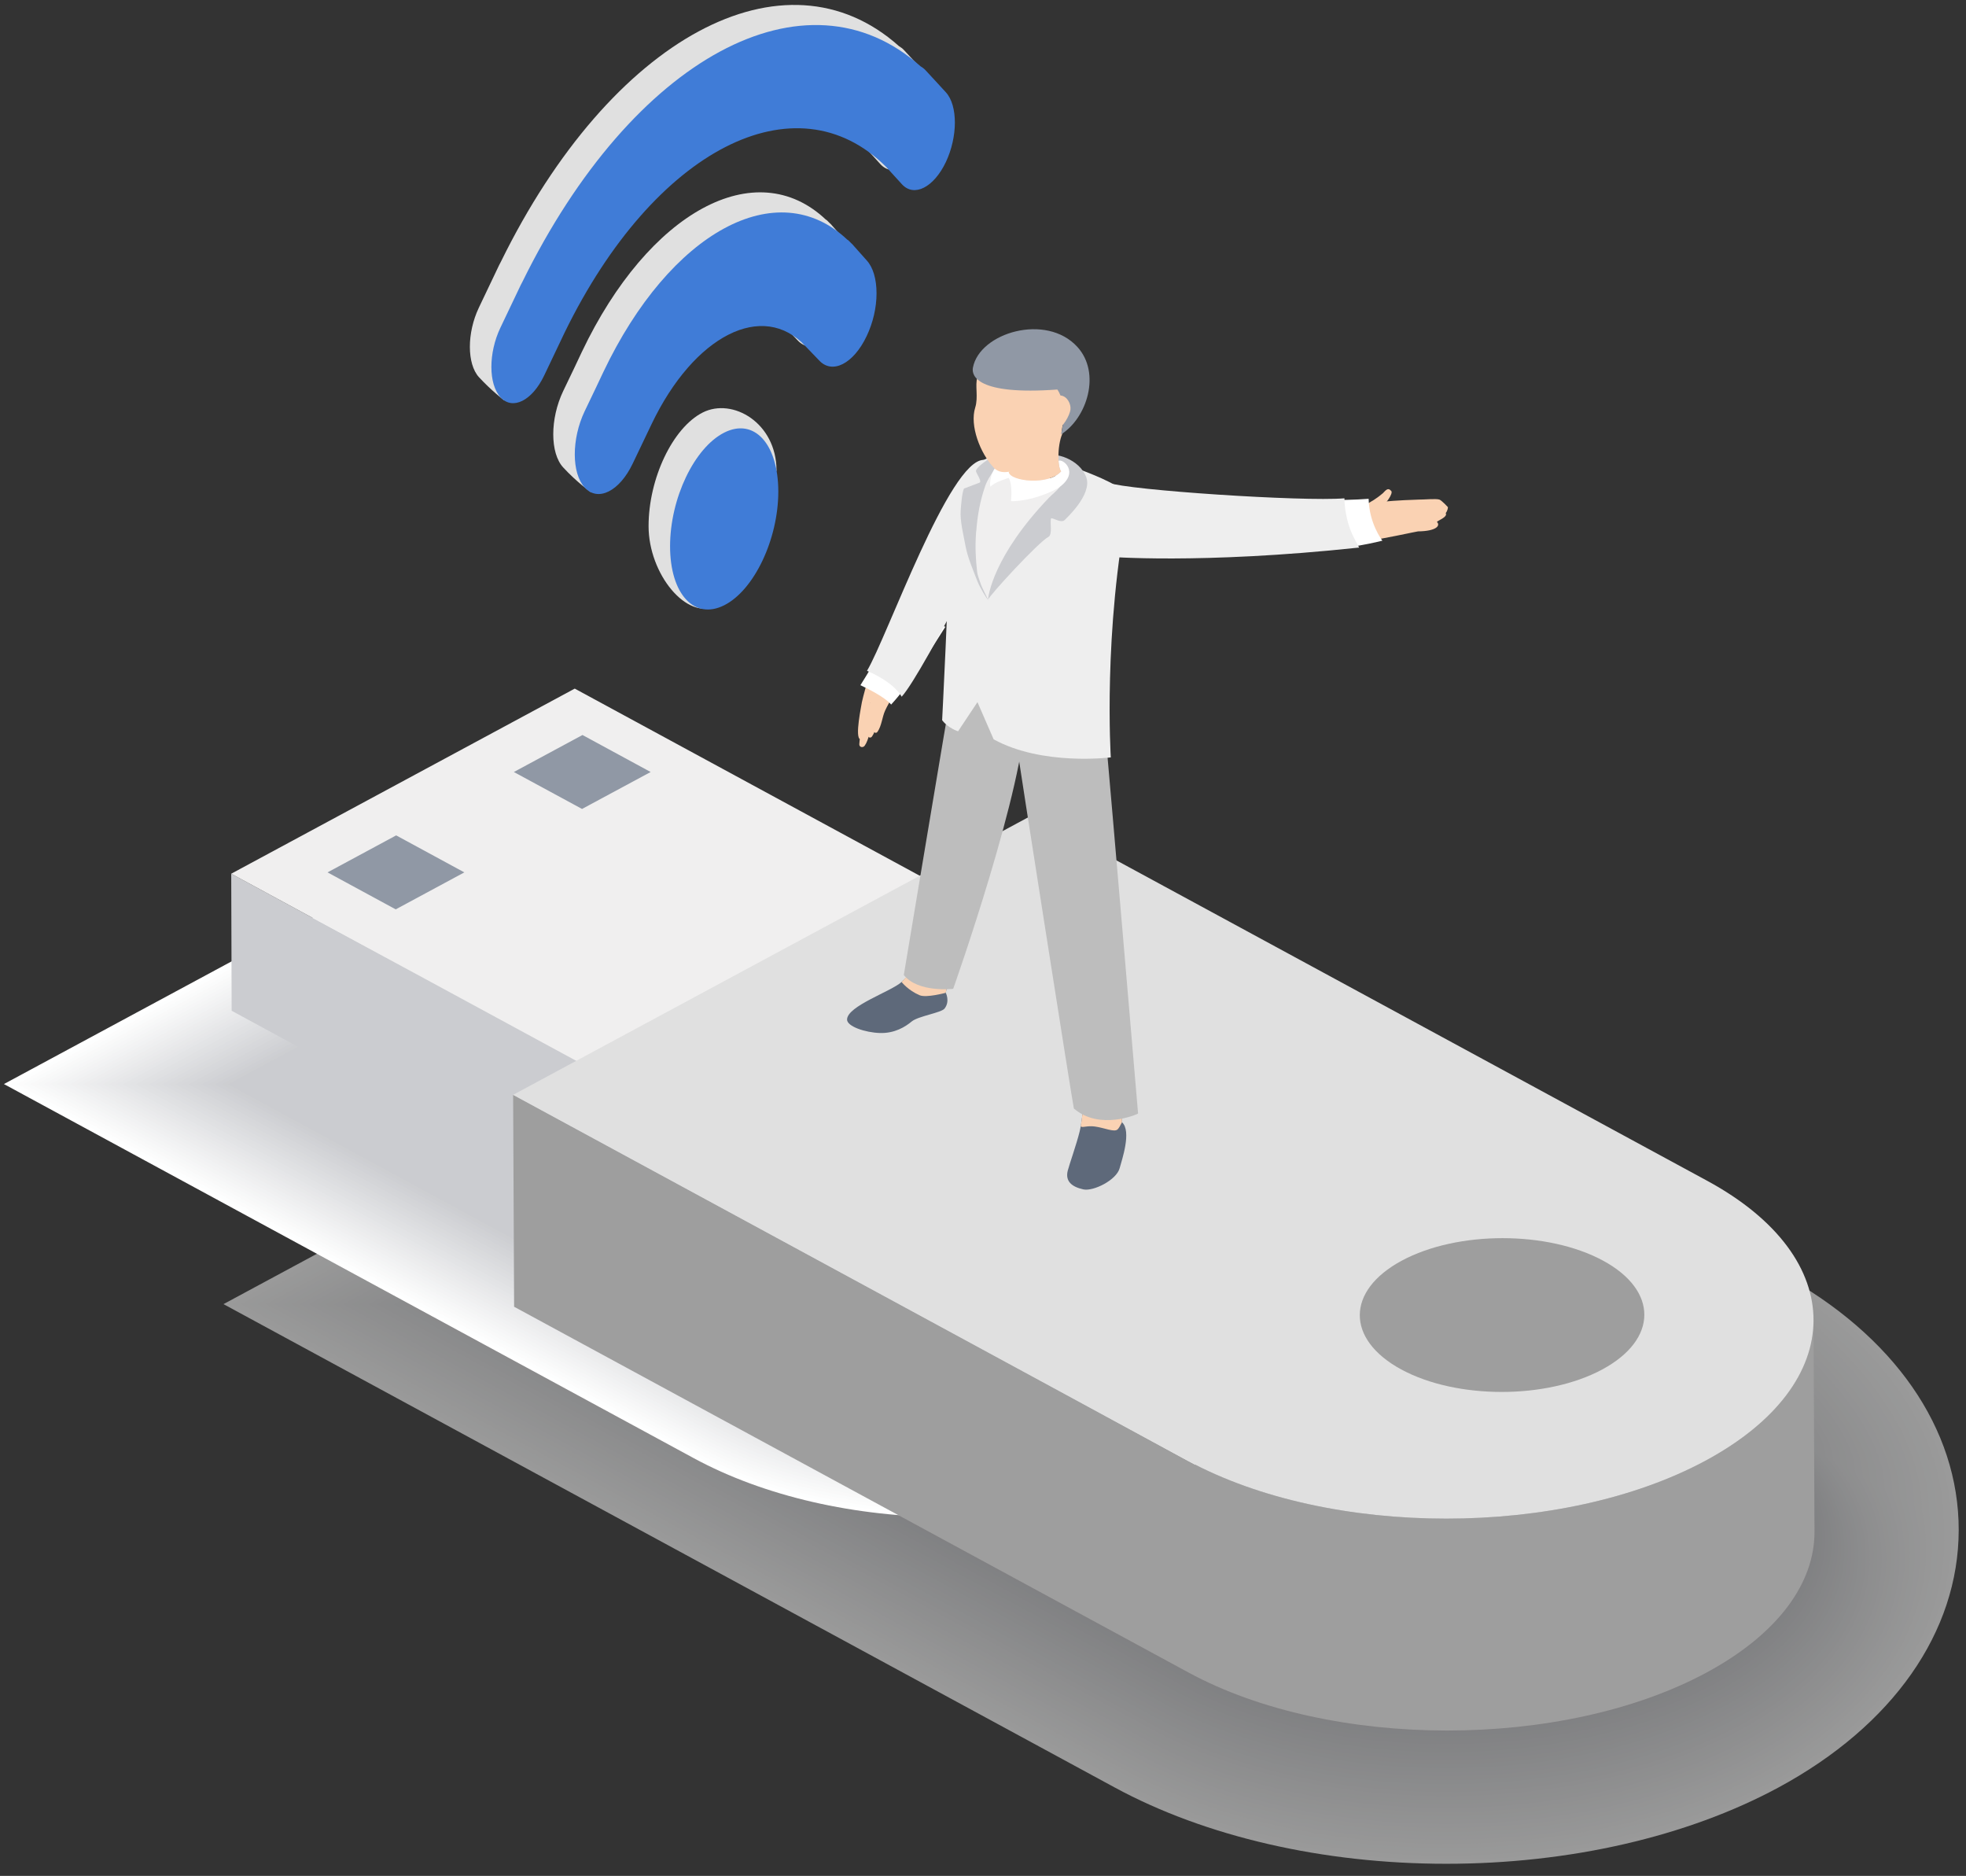 <?xml version="1.0" encoding="UTF-8"?>
<svg width="152px" height="145px" viewBox="0 0 152 145" version="1.1" xmlns="http://www.w3.org/2000/svg" xmlns:xlink="http://www.w3.org/1999/xlink">
    <rect x="0" y="0" width="152" height="145" fill="#333333" stroke="none"/>
    <!-- Generator: Sketch 57.1 (83088) - https://sketch.com -->
    <title>USB GROUP</title>
    <desc>Created with Sketch.</desc>
    <g id="WHOLE-thing" stroke="none" stroke-width="1" fill="none" fill-rule="evenodd">
        <g id="2" transform="translate(-823, -1075)" fill-rule="nonzero">
            <g id="USB-GROUP" transform="translate(823, 1075)">
                <g id="USB-stick" transform="translate(0, 53)">
                    <g id="Group" opacity="0.504" transform="translate(17.006, 14.077)">
                        <path d="M94.811,76.987 C104.314,76.987 113.426,74.898 120.466,71.105 C129.329,66.33 134.419,59.073 134.43,51.194 C134.442,43.343 129.41,36.108 120.623,31.345 L62.848,0.017 L0.274,33.727 L69.18,71.09 C76.194,74.893 85.296,76.987 94.811,76.987 Z" id="Shape" fill="#FFFFFF"></path>
                        <path d="M62.848,0.373 L0.933,33.727 L69.347,70.824 C76.315,74.601 85.362,76.679 94.81,76.679 C104.247,76.679 113.303,74.607 120.301,70.837 C129.229,66.027 134.171,58.7 133.859,50.877 C133.871,43.256 128.549,35.997 120.021,31.374 L62.848,0.373 Z" id="Shape" fill="#FDFEFE"></path>
                        <path d="M62.848,0.729 L1.592,33.727 L69.514,70.557 C76.437,74.312 85.43,76.371 94.811,76.371 C104.181,76.371 113.183,74.316 120.137,70.571 C129.13,65.726 133.925,58.327 133.287,50.56 C133.299,43.17 127.688,35.887 119.419,31.403 L62.848,0.729 Z" id="Shape" fill="#FCFCFC"></path>
                        <path d="M62.848,1.085 L2.251,33.729 L69.68,70.29 C76.559,74.021 85.496,76.062 94.81,76.063 C104.114,76.063 113.062,74.026 119.971,70.305 C129.03,65.424 133.676,57.952 132.715,50.242 C132.726,43.083 126.827,35.775 118.816,31.433 L62.848,1.085 Z" id="Shape" fill="#FAFBFB"></path>
                        <path d="M62.847,1.441 L2.91,33.73 L69.845,70.024 C76.68,73.73 85.563,75.754 94.81,75.755 C104.048,75.755 112.941,73.736 119.806,70.037 C128.93,65.122 133.429,57.578 132.143,49.924 C132.154,42.996 125.966,35.665 118.213,31.461 L62.847,1.441 Z" id="Shape" fill="#F9F9F9"></path>
                        <path d="M62.847,1.798 L3.568,33.731 L70.011,69.759 C76.802,73.44 85.629,75.447 94.81,75.447 C103.982,75.448 112.82,73.446 119.641,69.77 C128.83,64.821 133.18,57.205 131.571,49.607 C131.581,42.909 125.104,35.555 117.61,31.491 L62.847,1.798 Z" id="Shape" fill="#F7F8F8"></path>
                        <path d="M62.847,2.153 L4.226,33.731 L70.177,69.491 C76.923,73.15 85.696,75.139 94.809,75.139 C103.914,75.139 112.699,73.155 119.476,69.505 C128.731,64.518 132.934,56.832 130.998,49.29 C131.009,42.823 124.243,35.444 117.007,31.521 L62.847,2.153 Z" id="Shape" fill="#F6F6F7"></path>
                        <path d="M62.846,2.509 L4.885,33.733 L70.342,69.225 C77.044,72.859 85.762,74.83 94.809,74.83 C103.848,74.83 112.578,72.864 119.311,69.238 C128.632,64.217 132.685,56.458 130.427,48.972 C130.436,42.738 123.381,35.333 116.404,31.55 L62.846,2.509 Z" id="Shape" fill="#F4F5F5"></path>
                        <path d="M62.846,2.864 L5.544,33.734 L70.508,68.959 C77.166,72.57 85.829,74.523 94.809,74.523 C103.782,74.523 112.456,72.574 119.146,68.969 C128.532,63.915 132.438,56.084 129.855,48.654 C129.865,42.649 122.521,35.223 115.801,31.58 L62.846,2.864 Z" id="Shape" fill="#F3F3F4"></path>
                        <path d="M62.845,3.221 L6.203,33.735 L70.675,68.693 C77.288,72.28 85.896,74.214 94.81,74.215 C103.715,74.215 112.336,72.284 118.982,68.703 C128.434,63.612 132.191,55.711 129.284,48.337 C129.293,42.563 121.66,35.111 115.2,31.607 L62.845,3.221 Z" id="Shape" fill="#F1F2F3"></path>
                        <path d="M62.844,3.576 L6.861,33.735 L70.84,68.426 C77.409,71.989 85.962,73.907 94.808,73.908 C103.647,73.908 112.214,71.994 118.815,68.438 C128.332,63.311 131.942,55.337 128.711,48.02 C128.72,42.477 120.798,35.002 114.596,31.639 L62.844,3.576 Z" id="Shape" fill="#F0F0F1"></path>
                        <path d="M62.844,3.933 L7.52,33.736 L71.007,68.16 C77.531,71.699 86.029,73.599 94.809,73.6 C103.582,73.6 112.094,71.703 118.651,68.17 C128.233,63.009 131.695,54.964 128.14,47.703 C128.148,42.391 119.937,34.89 113.994,31.668 L62.844,3.933 Z" id="Shape" fill="#EEEFF0"></path>
                        <path d="M62.843,4.289 L8.177,33.737 L71.171,67.894 C77.651,71.408 86.095,73.29 94.807,73.29 C103.514,73.29 111.972,71.413 118.484,67.904 C128.132,62.706 131.446,54.589 127.566,47.385 C127.574,42.303 119.074,34.779 113.389,31.698 L62.843,4.289 Z" id="Shape" fill="#EDEDEE"></path>
                        <path d="M62.843,4.645 L8.837,33.737 L71.337,67.626 C77.773,71.116 86.161,72.981 94.807,72.981 C103.448,72.982 111.851,71.121 118.32,67.635 C128.032,62.403 131.199,54.214 126.995,47.065 C127.003,42.216 118.215,34.667 112.787,31.724 L62.843,4.645 Z" id="Shape" fill="#EBECED"></path>
                        <path d="M62.842,5.001 L9.496,33.739 L71.504,67.361 C77.895,70.827 86.228,72.675 94.808,72.675 C103.382,72.675 111.731,70.832 118.156,67.369 C127.934,62.103 130.952,53.843 126.424,46.75 C126.431,42.131 117.353,34.558 112.185,31.756 L62.842,5.001 Z" id="Shape" fill="#EAEAEC"></path>
                        <path d="M62.841,5.356 L10.153,33.739 L71.669,67.094 C78.016,70.536 86.293,72.365 94.806,72.366 C103.315,72.367 111.609,70.541 117.989,67.102 C127.832,61.8 130.703,53.468 125.85,46.431 C125.857,42.043 116.491,34.446 111.58,31.785 L62.841,5.356 Z" id="Shape" fill="#E8E9EA"></path>
                        <path d="M62.841,5.713 L10.813,33.741 L71.835,66.829 C78.139,70.246 86.362,72.058 94.807,72.059 C103.249,72.059 111.489,70.251 117.825,66.837 C127.733,61.499 130.456,53.096 125.279,46.115 C125.286,41.958 115.63,34.338 110.978,31.815 L62.841,5.713 Z" id="Shape" fill="#E7E7E9"></path>
                        <path d="M62.841,6.068 L11.471,33.741 L72,66.562 C78.259,69.956 86.427,71.749 94.806,71.75 C103.183,71.751 111.366,69.959 117.66,66.568 C127.634,61.196 130.208,52.721 124.707,45.795 C124.713,41.869 114.769,34.225 110.375,31.841 L62.841,6.068 Z" id="Shape" fill="#E5E6E8"></path>
                        <path d="M62.84,6.423 L12.129,33.743 L72.166,66.296 C78.381,69.666 86.494,71.443 94.805,71.443 C103.115,71.443 111.246,69.67 117.494,66.303 C127.534,60.895 129.96,52.349 124.135,45.479 C124.14,41.784 113.908,34.116 109.772,31.874 L62.84,6.423 Z" id="Shape" fill="#E3E4E6"></path>
                        <path d="M62.839,6.779 L12.788,33.743 L72.332,66.028 C78.502,69.375 86.561,71.134 94.806,71.134 C103.05,71.134 111.126,69.379 117.33,66.036 C127.435,60.592 129.713,51.975 123.564,45.162 C123.569,41.698 113.046,34.004 109.171,31.902 L62.839,6.779 Z" id="Shape" fill="#E2E3E5"></path>
                        <path d="M62.839,7.136 L13.447,33.745 L72.498,65.764 C78.624,69.087 86.627,70.826 94.805,70.828 C102.983,70.828 111.003,69.088 117.165,65.77 C127.335,60.291 129.465,51.603 122.991,44.845 C122.996,41.612 112.186,33.893 108.568,31.933 L62.839,7.136 Z" id="Shape" fill="#E0E1E3"></path>
                        <path d="M62.838,7.492 L14.105,33.746 L72.664,65.497 C78.745,68.795 86.694,70.518 94.805,70.52 C102.915,70.52 110.882,68.798 117,65.503 C127.236,59.989 129.217,51.229 122.419,44.528 C122.424,41.525 111.324,33.782 107.964,31.961 L62.838,7.492 Z" id="Shape" fill="#DFE0E2"></path>
                        <path d="M62.838,7.848 L14.765,33.746 L72.831,65.231 C78.868,68.504 86.762,70.211 94.806,70.212 C102.851,70.212 110.763,68.508 116.836,65.236 C127.137,59.688 128.971,50.856 121.849,44.21 C121.853,41.438 110.465,33.674 107.363,31.991 L62.838,7.848 Z" id="Shape" fill="#DDDEE1"></path>
                        <path d="M62.837,8.204 L15.423,33.747 L72.996,64.965 C78.988,68.215 86.827,69.903 94.805,69.904 C102.783,69.904 110.64,68.218 116.669,64.97 C127.036,59.385 128.722,50.482 121.275,43.892 C121.279,41.352 109.6,33.562 106.759,32.021 L62.837,8.204 Z" id="Shape" fill="#DCDDDF"></path>
                        <path d="M62.836,8.56 L16.081,33.748 L73.161,64.698 C79.109,67.923 86.893,69.594 94.804,69.595 C102.715,69.596 110.519,67.927 116.503,64.702 C126.935,59.083 128.473,50.108 120.702,43.575 C120.706,41.264 108.74,33.451 106.155,32.05 L62.836,8.56 Z" id="Shape" fill="#DADBDE"></path>
                        <path d="M62.836,8.915 L16.74,33.748 L73.328,64.432 C79.231,67.633 86.961,69.286 94.805,69.286 C102.65,69.287 110.399,67.636 116.339,64.436 C126.836,58.781 128.227,49.734 120.132,43.256 C120.134,41.178 107.88,33.34 105.553,32.079 L62.836,8.915 Z" id="Shape" fill="#D9DADC"></path>
                        <path d="M62.835,9.271 L17.398,33.748 L73.493,64.164 C79.353,67.343 87.027,68.977 94.805,68.977 C102.583,68.978 110.278,67.344 116.175,64.168 C126.738,58.478 127.979,49.359 119.56,42.938 C119.563,41.091 107.018,33.228 104.951,32.106 L62.835,9.271 Z" id="Shape" fill="#D7D8DB"></path>
                        <path d="M62.834,9.627 L18.057,33.75 L73.658,63.899 C79.474,67.053 87.093,68.669 94.804,68.671 C102.516,68.672 110.156,67.057 116.01,63.903 C126.637,58.178 127.732,48.987 118.988,42.622 C118.991,41.005 106.158,33.118 104.348,32.137 L62.834,9.627 Z" id="Shape" fill="#D6D7DA"></path>
                        <path d="M62.834,9.983 L18.716,33.751 L73.825,63.633 C79.597,66.762 87.16,68.361 94.805,68.362 C102.451,68.363 110.036,66.765 115.845,63.634 C126.538,57.875 127.484,48.612 118.416,42.304 C118.419,40.918 105.296,33.008 103.746,32.166 L62.834,9.983 Z" id="Shape" fill="#D4D5D8"></path>
                        <path d="M62.834,10.339 L19.373,33.752 L73.99,63.366 C79.718,66.473 87.226,68.053 94.804,68.055 C102.384,68.055 109.914,66.475 115.679,63.369 C126.438,57.574 127.236,48.239 117.843,41.987 C117.845,40.832 104.434,32.897 103.142,32.196 L62.834,10.339 Z" id="Shape" fill="#D3D4D7"></path>
                        <path d="M62.834,10.695 L20.033,33.752 L74.156,63.099 C79.839,66.181 87.293,67.745 94.803,67.746 C102.317,67.746 109.792,66.183 115.514,63.102 C126.338,57.271 126.987,47.865 117.272,41.669 C117.273,40.744 103.573,32.786 102.539,32.226 L62.834,10.695 Z" id="Shape" fill="#D1D2D6"></path>
                        <path d="M62.833,11.052 L20.691,33.754 L74.322,62.834 C79.961,65.891 87.359,67.438 94.804,67.439 C102.251,67.44 109.673,65.895 115.349,62.835 C126.239,56.97 126.741,47.492 116.7,41.353 C116.701,40.66 102.712,32.675 101.936,32.255 L62.833,11.052 Z" id="Shape" fill="#D0D1D4"></path>
                        <path d="M62.833,11.407 L21.35,33.754 L74.489,62.567 C80.082,65.6 87.426,67.13 94.804,67.13 C102.185,67.131 109.552,65.603 115.184,62.568 C126.141,56.667 126.494,47.119 116.129,41.034 C116.129,40.572 101.851,32.565 101.334,32.285 L62.833,11.407 Z" id="Shape" fill="#CECFD3"></path>
                        <path d="M62.832,11.763 L22.009,33.756 L74.655,62.302 C80.204,65.311 87.493,66.822 94.804,66.823 C102.119,66.824 109.431,65.313 115.019,62.303 C126.04,56.366 126.246,46.745 115.557,40.718 C115.557,40.486 100.99,32.454 100.732,32.314 L62.832,11.763 Z" id="Shape" fill="#CDCED1"></path>
                        <path d="M22.667,33.756 L74.82,62.034 C85.834,68.006 103.768,68.006 114.854,62.034 C125.94,56.063 125.998,46.371 114.984,40.399 L62.831,12.119 L22.667,33.756 Z" id="Shape" fill="#CBCCD0"></path>
                    </g>
                    <g id="Group" transform="translate(0, 4.352)">
                        <path d="M73.467,59.923 C80.822,59.923 87.873,58.306 93.324,55.37 C100.182,51.674 104.122,46.059 104.13,39.96 C104.14,33.885 100.245,28.285 93.444,24.597 L48.732,0.353 L0.303,26.441 L53.633,55.357 C59.06,58.301 66.104,59.923 73.467,59.923 Z" id="Shape" fill="#FFFFFF"></path>
                        <path d="M48.731,0.628 L0.813,26.442 L53.761,55.152 C59.153,58.076 66.155,59.684 73.467,59.684 C80.771,59.684 87.78,58.081 93.195,55.165 C100.105,51.441 103.929,45.771 103.687,39.715 C103.697,33.819 99.58,28.2 92.979,24.622 L48.731,0.628 Z" id="Shape" fill="#FDFEFE"></path>
                        <path d="M48.731,0.904 L1.322,26.443 L53.888,54.946 C59.247,57.852 66.206,59.446 73.466,59.446 C80.719,59.446 87.686,57.857 93.067,54.957 C100.027,51.207 103.737,45.482 103.244,39.47 C103.253,33.751 98.914,28.116 92.513,24.645 L48.731,0.904 Z" id="Shape" fill="#FCFCFC"></path>
                        <path d="M48.73,1.179 L1.832,26.444 L54.018,54.74 C59.341,57.627 66.258,59.207 73.467,59.207 C80.669,59.207 87.593,57.632 92.94,54.75 C99.95,50.974 103.546,45.192 102.801,39.224 C102.81,33.684 98.248,28.03 92.048,24.668 L48.73,1.179 Z" id="Shape" fill="#FAFBFB"></path>
                        <path d="M48.73,1.455 L2.342,26.445 L54.146,54.534 C59.436,57.402 66.31,58.969 73.467,58.969 C80.617,58.969 87.499,57.407 92.813,54.545 C99.873,50.741 103.355,44.903 102.36,38.977 C102.369,33.616 97.583,27.945 91.584,24.691 L48.73,1.455 Z" id="Shape" fill="#F9F9F9"></path>
                        <path d="M48.73,1.731 L2.851,26.446 L54.274,54.327 C59.53,57.178 66.361,58.73 73.466,58.73 C80.564,58.73 87.404,57.182 92.684,54.338 C99.796,50.506 103.163,44.614 101.917,38.732 C101.925,33.549 96.918,27.86 91.117,24.714 L48.73,1.731 Z" id="Shape" fill="#F7F8F8"></path>
                        <path d="M48.729,2.006 L3.361,26.446 L54.402,54.121 C59.623,56.952 66.413,58.492 73.466,58.492 C80.513,58.493 87.311,56.957 92.557,54.131 C99.72,50.273 102.972,44.324 101.475,38.485 C101.483,33.483 96.253,27.774 90.653,24.737 L48.729,2.006 Z" id="Shape" fill="#F6F6F7"></path>
                        <path d="M48.729,2.281 L3.871,26.446 L54.531,53.915 C59.718,56.728 66.464,58.254 73.466,58.254 C80.462,58.254 87.218,56.732 92.429,53.925 C99.642,50.039 102.78,44.035 101.031,38.241 C101.039,33.416 95.586,27.689 90.186,24.761 L48.729,2.281 Z" id="Shape" fill="#F4F5F5"></path>
                        <path d="M48.728,2.557 L4.38,26.447 L54.659,53.709 C59.812,56.503 66.515,58.015 73.465,58.015 C80.41,58.016 87.124,56.507 92.301,53.718 C99.565,49.805 102.588,43.746 100.589,37.994 C100.596,33.35 94.922,27.605 89.721,24.784 L48.728,2.557 Z" id="Shape" fill="#F3F3F4"></path>
                        <path d="M48.728,2.832 L4.89,26.448 L54.787,53.503 C59.906,56.279 66.568,57.777 73.465,57.777 C80.359,57.777 87.03,56.282 92.174,53.511 C99.487,49.571 102.397,43.456 100.146,37.749 C100.152,33.281 94.256,27.519 89.255,24.807 L48.728,2.832 Z" id="Shape" fill="#F1F2F3"></path>
                        <path d="M48.728,3.107 L5.401,26.449 L54.917,53.297 C60,56.054 66.619,57.538 73.466,57.538 C80.307,57.539 86.937,56.058 92.047,53.305 C99.411,49.338 102.206,43.167 99.705,37.503 C99.711,33.213 93.592,27.434 88.791,24.83 L48.728,3.107 Z" id="Shape" fill="#F0F0F1"></path>
                        <path d="M48.727,3.383 L5.911,26.45 L55.044,53.091 C60.094,55.83 66.67,57.299 73.465,57.3 C80.255,57.3 86.842,55.832 91.918,53.099 C99.334,49.103 102.013,42.879 99.261,37.257 C99.268,33.147 92.925,27.348 88.325,24.853 L48.727,3.383 Z" id="Shape" fill="#EEEFF0"></path>
                        <path d="M48.727,3.659 L6.42,26.451 L55.174,52.885 C60.189,55.604 66.722,57.061 73.466,57.061 C80.205,57.062 86.75,55.608 91.791,52.891 C99.258,48.87 101.823,42.588 98.82,37.011 C98.826,33.079 92.261,27.263 87.861,24.876 L48.727,3.659 Z" id="Shape" fill="#EDEDEE"></path>
                        <path d="M48.726,3.934 L6.929,26.451 L55.301,52.678 C60.282,55.378 66.773,56.821 73.465,56.821 C80.153,56.822 86.656,55.383 91.662,52.685 C99.179,48.636 101.63,42.299 98.376,36.764 C98.382,33.011 91.594,27.177 87.394,24.899 L48.726,3.934 Z" id="Shape" fill="#EBECED"></path>
                        <path d="M48.726,4.209 L7.439,26.451 L55.43,52.471 C60.376,55.154 66.826,56.584 73.465,56.584 C80.102,56.584 86.563,55.156 91.535,52.479 C99.102,48.403 101.438,42.011 97.934,36.52 C97.939,32.946 90.93,27.093 86.93,24.923 L48.726,4.209 Z" id="Shape" fill="#EAEAEC"></path>
                        <path d="M48.726,4.485 L7.949,26.451 L55.558,52.266 C60.47,54.93 66.876,56.346 73.464,56.346 C80.049,56.347 86.468,54.934 91.407,52.273 C99.025,48.17 101.246,41.722 97.49,36.274 C97.495,32.88 90.263,27.008 86.463,24.947 L48.726,4.485 Z" id="Shape" fill="#E8E9EA"></path>
                        <path d="M48.726,4.76 L8.459,26.452 L55.687,52.061 C60.565,54.706 66.928,56.108 73.465,56.109 C79.999,56.109 86.376,54.709 91.281,52.067 C98.949,47.936 101.056,41.433 97.049,36.03 C97.054,32.812 89.599,26.925 85.999,24.971 L48.726,4.76 Z" id="Shape" fill="#E7E7E9"></path>
                        <path d="M48.725,5.035 L8.968,26.453 L55.815,51.855 C60.659,54.481 66.979,55.87 73.464,55.87 C79.947,55.87 86.281,54.485 91.151,51.861 C98.87,47.703 100.863,41.143 96.606,35.783 C96.61,32.746 88.933,26.839 85.533,24.994 L48.725,5.035 Z" id="Shape" fill="#E5E6E8"></path>
                        <path d="M48.724,5.311 L9.478,26.454 L55.943,51.648 C60.753,54.256 67.031,55.631 73.464,55.631 C79.895,55.631 86.188,54.259 91.024,51.654 C98.794,47.47 100.671,40.856 96.163,35.538 C96.167,32.679 88.267,26.753 85.067,25.019 L48.724,5.311 Z" id="Shape" fill="#E3E4E6"></path>
                        <path d="M48.724,5.588 L9.988,26.455 L56.072,51.442 C60.847,54.031 67.083,55.392 73.464,55.393 C79.844,55.394 86.094,54.035 90.897,51.448 C98.717,47.236 100.48,40.566 95.721,35.291 C95.725,32.611 87.603,26.668 84.603,25.041 L48.724,5.588 Z" id="Shape" fill="#E2E3E5"></path>
                        <path d="M48.723,5.863 L10.497,26.455 L56.2,51.236 C60.941,53.806 67.135,55.153 73.463,55.153 C79.791,55.154 86,53.81 90.768,51.241 C98.639,47.002 100.288,40.275 95.278,35.045 C95.281,32.544 86.936,26.583 84.137,25.065 L48.723,5.863 Z" id="Shape" fill="#E0E1E3"></path>
                        <path d="M48.723,6.137 L11.007,26.455 L56.328,51.03 C61.034,53.581 67.185,54.914 73.463,54.915 C79.74,54.916 85.906,53.583 90.641,51.033 C98.562,46.767 100.096,39.986 94.835,34.799 C94.838,32.477 86.272,26.498 83.671,25.087 L48.723,6.137 Z" id="Shape" fill="#DFE0E2"></path>
                        <path d="M48.723,6.414 L11.517,26.456 L56.457,50.824 C61.129,53.356 67.237,54.677 73.463,54.677 C79.689,54.678 85.813,53.361 90.513,50.828 C98.486,46.534 99.905,39.698 94.393,34.554 C94.396,32.41 85.606,26.412 83.206,25.112 L48.723,6.414 Z" id="Shape" fill="#DDDEE1"></path>
                        <path d="M48.722,6.689 L12.026,26.458 L56.584,50.618 C61.222,53.133 67.288,54.439 73.462,54.439 C79.637,54.441 85.719,53.137 90.384,50.623 C98.407,46.301 99.712,39.41 93.949,34.309 C93.952,32.343 84.94,26.328 82.74,25.135 L48.722,6.689 Z" id="Shape" fill="#DCDDDF"></path>
                        <path d="M48.722,6.965 L12.536,26.459 L56.713,50.412 C61.316,52.908 67.339,54.201 73.462,54.202 C79.586,54.202 85.625,52.911 90.257,50.415 C98.33,46.068 99.521,39.12 93.507,34.063 C93.51,32.277 84.275,26.242 82.275,25.159 L48.722,6.965 Z" id="Shape" fill="#DADBDE"></path>
                        <path d="M48.721,7.24 L13.046,26.459 L56.841,50.206 C61.41,52.683 67.391,53.963 73.462,53.963 C79.534,53.964 85.532,52.686 90.129,50.209 C98.254,45.834 99.329,38.831 93.064,33.817 C93.067,32.209 83.61,26.158 81.809,25.181 L48.721,7.24 Z" id="Shape" fill="#D9DADC"></path>
                        <path d="M48.721,7.515 L13.557,26.459 L56.971,49.999 C61.506,52.458 67.443,53.723 73.462,53.724 C79.483,53.724 85.438,52.461 90.002,50.002 C98.177,45.599 99.139,38.54 92.622,33.572 C92.624,32.141 82.944,26.072 81.344,25.205 L48.721,7.515 Z" id="Shape" fill="#D7D8DB"></path>
                        <path d="M48.72,7.791 L14.066,26.459 L57.098,49.793 C61.599,52.232 67.494,53.484 73.462,53.485 C79.432,53.486 85.344,52.235 89.875,49.796 C98.1,45.365 98.947,38.252 92.18,33.326 C92.181,32.075 82.28,25.986 80.88,25.228 L48.72,7.791 Z" id="Shape" fill="#D6D7DA"></path>
                        <path d="M48.72,8.066 L14.575,26.459 L57.227,49.586 C61.693,52.007 67.546,53.245 73.461,53.246 C79.38,53.247 85.25,52.011 89.746,49.589 C98.022,45.132 98.754,37.963 91.737,33.08 C91.739,32.008 81.614,25.902 80.413,25.251 L48.72,8.066 Z" id="Shape" fill="#D4D5D8"></path>
                        <path d="M48.719,8.342 L15.085,26.46 L57.356,49.381 C61.788,51.783 67.598,53.008 73.461,53.008 C79.328,53.009 85.157,51.786 89.618,49.382 C97.944,44.898 98.562,37.673 91.294,32.833 C91.295,31.94 80.947,25.816 79.948,25.275 L48.719,8.342 Z" id="Shape" fill="#D3D4D7"></path>
                        <path d="M48.719,8.617 L15.594,26.462 L57.483,49.175 C61.881,51.559 67.649,52.77 73.461,52.771 C79.277,52.772 85.064,51.562 89.492,49.176 C97.869,44.665 98.372,37.385 90.852,32.589 C90.853,31.874 80.283,25.732 79.483,25.298 L48.719,8.617 Z" id="Shape" fill="#D1D2D6"></path>
                        <path d="M48.719,8.893 L16.105,26.463 L57.612,48.969 C61.975,51.335 67.701,52.531 73.461,52.532 C79.225,52.534 84.97,51.337 89.364,48.97 C97.792,44.431 98.18,37.095 90.41,32.342 C90.41,31.807 79.619,25.647 79.018,25.322 L48.719,8.893 Z" id="Shape" fill="#D0D1D4"></path>
                        <path d="M48.719,9.168 L16.614,26.463 L57.74,48.764 C62.068,51.11 67.752,52.292 73.46,52.293 C79.173,52.295 84.875,51.112 89.235,48.765 C97.714,44.199 97.988,36.808 89.966,32.098 C89.967,31.741 78.952,25.562 78.552,25.346 L48.719,9.168 Z" id="Shape" fill="#CECFD3"></path>
                        <path d="M48.718,9.443 L17.124,26.463 L57.868,48.557 C62.163,50.885 67.803,52.053 73.46,52.054 C79.122,52.056 84.782,50.887 89.108,48.557 C97.637,43.964 97.796,36.518 89.524,31.851 C89.524,31.673 78.286,25.477 78.086,25.368 L48.718,9.443 Z" id="Shape" fill="#CDCED1"></path>
                        <path d="M17.634,26.464 L57.997,48.35 C66.521,52.972 80.4,52.972 88.98,48.35 C97.56,43.73 97.605,36.227 89.082,31.606 L48.719,9.719 L17.634,26.464 Z" id="Shape" fill="#CBCCD0"></path>
                    </g>
                    <g id="XMLID_201_" transform="translate(17.874, 0)">
                        <g id="XMLID_202_">
                            <g id="XMLID_586_">
                                <g id="XMLID_204_" transform="translate(0, 14.077)" fill="#CBCCD0">
                                    <polygon id="XMLID_205_" points="0.003 0.457 0.036 11.051 29.381 26.964 29.348 16.369"></polygon>
                                </g>
                                <g id="XMLID_206_" transform="translate(29.028, 15.698)" fill="#CBCCD0">
                                    <polygon id="XMLID_207_" points="0.32 14.748 0.353 25.343 26.911 11.034 26.879 0.442"></polygon>
                                </g>
                                <g id="XMLID_208_" fill="#F0EFEF">
                                    <polygon id="XMLID_209_" points="0.003 14.535 29.348 30.446 55.907 16.14 26.562 0.227"></polygon>
                                </g>
                            </g>
                        </g>
                        <g id="Group" transform="translate(7.314, 3.542)" fill="#9098A5">
                            <polygon id="Shape" points="19.846 0.271 14.54 3.131 19.812 5.987 25.117 3.131"></polygon>
                            <polygon id="Shape" points="0.135 10.89 5.406 13.749 10.712 10.89 5.441 8.03"></polygon>
                        </g>
                    </g>
                    <g id="XMLID_210_" transform="translate(39.588, 9.725)">
                        <g id="Group">
                            <path d="M52.237,50.182 C63.251,56.152 81.185,56.152 92.271,50.182 C97.85,47.176 100.635,43.23 100.623,39.289 L100.699,55.667 C100.711,59.608 97.924,63.554 92.346,66.561 C81.26,72.532 63.326,72.532 52.313,66.561 L0.16,38.281 L0.084,21.902 L52.237,50.182 Z" id="Shape" fill="#9E9E9E"></path>
                            <path d="M0.084,21.902 L52.237,50.182 C63.251,56.153 81.185,56.153 92.271,50.182 C103.357,44.21 103.415,34.517 92.401,28.545 L40.248,0.266 L0.084,21.902 Z" id="Shape" fill="#E0E0E0"></path>
                        </g>
                    </g>
                    <path d="M123.944,44.446 C119.659,42.124 112.687,42.124 108.374,44.446 C104.061,46.769 104.053,50.531 108.338,52.854 C112.608,55.168 119.566,55.177 123.879,52.854 C128.192,50.53 128.215,46.761 123.944,44.446 Z" id="Shape" fill="#9E9E9E"></path>
                </g>
                <g id="WIFI" transform="translate(36, 0)">
                    <g id="Group" fill="#E0E0E0">
                        <path d="M18.333,31.884 C16.014,33.056 14.144,36.98 14.144,40.67 C14.144,44.351 17.089,48 19.408,46.829 C21.717,45.664 23.432,41.136 23.432,37.454 L24.037,36.374 C24.037,32.684 20.642,30.719 18.333,31.884 Z" id="Shape"></path>
                        <path d="M28.334,17.439 C28.276,17.356 28.209,17.299 28.142,17.239 L27.957,17.051 C27.922,17.016 27.888,16.99 27.847,16.973 C22.437,11.863 14.153,16.355 8.988,27.195 L8.381,28.481 L7.539,30.235 C6.519,32.374 6.519,35.033 7.548,36.136 C8.576,37.257 9.683,38.046 9.683,38.046 L12.704,31.251 C15.991,24.357 21.333,21.657 24.621,25.219 L25.664,26.302 C26.676,27.404 28.32,26.574 29.339,24.433 C29.828,23.41 30.106,22.234 30.106,21.121 C30.106,20.018 29.837,19.109 29.347,18.577 L28.334,17.439 Z" id="Shape"></path>
                        <path d="M34.597,4.636 C34.597,4.636 34.597,4.622 34.588,4.625 L33.896,3.876 C33.779,3.745 33.643,3.653 33.509,3.571 C24.686,-4.31 11.261,2.847 2.717,20.249 C2.676,20.338 2.634,20.401 2.592,20.488 L1.024,23.778 C0.09,25.739 0.099,28.136 1.032,29.157 C1.969,30.175 2.97,30.943 2.97,30.943 L5.979,24.173 C5.996,24.15 6.005,24.122 6.014,24.104 C12.923,9.981 23.877,4.381 30.845,11.346 L32.077,12.699 C33.011,13.705 34.528,12.938 35.464,10.977 C36.391,9.017 36.401,6.596 35.464,5.578 L34.597,4.636 Z" id="Shape"></path>
                    </g>
                    <g id="Group" transform="translate(1.705, 1.593)" fill="#407CD7">
                        <path d="M18.291,31.845 C15.972,33.017 14.101,36.941 14.101,40.631 C14.101,44.312 15.972,46.361 18.291,45.19 C20.599,44.025 22.469,40.087 22.469,36.407 C22.469,32.714 20.599,30.68 18.291,31.845 Z" id="Shape"></path>
                        <path d="M28.292,17.399 C28.234,17.318 28.167,17.259 28.1,17.2 L27.914,17.012 C27.879,16.974 27.845,16.952 27.805,16.934 C22.394,11.824 14.111,16.316 8.946,27.155 L8.338,28.441 L7.497,30.195 C6.478,32.334 6.478,34.993 7.506,36.096 C8.533,37.217 10.194,36.378 11.213,34.239 L12.662,31.209 C15.95,24.316 21.291,21.618 24.579,25.178 L25.623,26.263 C26.635,27.363 28.278,26.534 29.297,24.393 C29.786,23.37 30.064,22.194 30.064,21.081 C30.064,19.978 29.795,19.07 29.306,18.537 L28.292,17.399 Z" id="Shape"></path>
                        <path d="M34.555,4.596 C34.555,4.596 34.555,4.582 34.546,4.587 L33.853,3.836 C33.736,3.706 33.601,3.614 33.467,3.532 C24.644,-4.349 11.22,2.807 2.675,20.21 C2.634,20.299 2.591,20.362 2.55,20.45 L0.982,23.74 C0.049,25.699 0.057,28.098 0.992,29.117 C1.928,30.136 3.435,29.389 4.372,27.424 L5.938,24.135 C5.955,24.111 5.964,24.083 5.972,24.065 C12.881,9.942 23.836,4.342 30.804,11.308 L32.035,12.658 C32.97,13.665 34.486,12.899 35.422,10.938 C36.349,8.979 36.358,6.558 35.422,5.539 L34.555,4.596 Z" id="Shape"></path>
                    </g>
                </g>
                <g id="USB-figure" transform="translate(62, 25)">
                    <path d="M4.436,32.527 C4.433,32.775 4.729,32.815 4.853,32.64 C5.193,32.161 5.241,31.411 5.478,30.894 C5.815,30.158 6.237,29.611 6.557,28.911 C6.362,28.926 5.878,28.772 5.686,28.706 C4.89,29.424 4.441,32.04 4.436,32.527 Z" id="Shape" fill="#FAD2B3"></path>
                    <path d="M5.112,31.832 C5.076,31.975 5.293,32.105 5.418,31.928 C5.758,31.45 5.806,30.7 6.043,30.182 C6.379,29.448 6.801,28.9 7.121,28.199 C6.926,28.215 6.443,28.059 6.25,27.995 C5.454,28.712 5.231,31.356 5.112,31.832 Z" id="Shape" fill="#FAD2B3"></path>
                    <path d="M5.557,31.473 C5.523,31.609 5.728,31.73 5.844,31.565 C6.163,31.115 6.207,30.413 6.431,29.928 C6.745,29.238 7.142,28.726 7.441,28.068 C7.258,28.083 6.805,27.937 6.624,27.877 C5.877,28.55 5.667,31.028 5.557,31.473 Z" id="Shape" fill="#FAD2B3"></path>
                    <path d="M5.081,27.531 C5.017,27.792 4.951,28.062 4.877,28.331 C4.792,28.644 4.703,28.966 4.637,29.274 C4.623,29.435 4.054,32.044 4.516,32.142 C4.72,32.187 4.769,31.766 4.807,31.611 C4.937,31.08 5.23,28.969 5.363,29.312 C5.418,29.454 5.041,30.645 5.424,30.739 C5.55,30.771 5.73,30.238 5.836,30.104 C6.45,29.334 6.378,28.775 6.31,28.319 C5.893,28.181 5.296,27.82 5.081,27.531 Z" id="Shape" fill="#FAD2B3"></path>
                    <path d="M24.733,60.77 L21.741,60.64 C21.741,60.64 21.635,61.796 21.474,62.455 C21.23,63.451 20.682,64.984 20.554,65.481 C20.342,66.309 20.867,66.739 21.756,66.935 C22.528,67.105 24.322,66.217 24.566,65.293 C24.727,64.681 25.512,62.438 24.746,61.746 L24.733,60.77 Z" id="Shape" fill="#5E697A"></path>
                    <path d="M21.741,60.64 C21.741,60.64 21.664,61.455 21.552,62.056 C21.651,62.199 22.033,61.993 22.639,62.074 C23.396,62.175 24.135,62.533 24.399,62.305 C24.495,62.221 24.623,61.994 24.746,61.746 C24.746,61.173 24.733,60.77 24.733,60.77 L21.741,60.64 Z" id="Shape" fill="#FAD2B3"></path>
                    <path d="M8.644,49.929 C8.644,49.929 8.128,50.521 7.707,50.903 C6.896,51.64 3.49,52.764 3.49,53.81 C3.49,54.337 4.887,54.812 6.027,54.848 C7.165,54.884 7.991,54.371 8.487,53.957 C8.988,53.541 10.775,53.285 11.027,52.96 C11.467,52.395 11.121,51.739 11.121,51.739 C11.246,51.156 11.367,50.591 11.367,50.591 L8.644,49.929 Z" id="Shape" fill="#5E697A"></path>
                    <path d="M7.707,50.903 C7.707,50.903 8.195,51.547 9.106,51.93 C9.62,52.147 11.121,51.739 11.121,51.739 C11.246,51.156 11.367,50.591 11.367,50.591 L8.566,49.82 C8.566,49.82 8.319,50.315 7.707,50.903 Z" id="Shape" fill="#FAD2B3"></path>
                    <path d="M4.523,27.962 C6.327,28.807 6.843,29.372 6.895,29.463 C8.402,27.834 9.764,25.499 11.093,23.446 L7.81,22.326 C6.785,24.162 5.538,26.357 4.523,27.962 Z" id="Shape" fill="#FFFFFF"></path>
                    <path d="M5.031,26.853 C7.165,27.776 7.646,28.755 7.713,28.853 C9.467,26.916 16.523,12.7 16.654,12.346 C15.836,12.23 14.121,10.546 14.054,10.546 C11.394,10.547 6.597,24.233 5.031,26.853 Z" id="Shape" fill="#EEEEEE"></path>
                    <path d="M44.901,13.137 C44.477,13.494 43.981,13.829 43.463,14.048 C44.086,13.881 44.138,14.252 44.815,14.164 C45.063,14.059 45.75,13.136 45.561,12.95 C45.297,12.637 45.121,12.926 44.901,13.137 Z" id="Shape" fill="#FAD2B3"></path>
                    <path d="M49.279,13.614 C49.003,13.53 48.073,13.623 47.704,13.616 C47.576,13.619 45.763,13.676 44.963,13.786 C44.286,13.874 43.61,14 42.988,14.165 C42.953,14.178 42.92,14.182 42.887,14.194 C42.761,14.228 42.635,14.271 42.508,14.312 C42.393,14.347 42.28,14.384 42.164,14.429 C42.298,14.576 42.437,14.744 42.565,14.918 C42.997,15.5 43.371,16.201 43.513,16.843 C44.645,16.716 47.547,16.075 47.632,16.073 C49.054,16.059 49.377,15.626 49.102,15.35 C49.036,15.281 49.973,14.977 49.774,14.658 C49.774,14.658 49.931,14.487 49.946,14.202 C49.946,14.202 49.457,13.667 49.279,13.614 Z" id="Shape" fill="#FAD2B3"></path>
                    <path d="M40.358,13.659 L40.358,17.549 C41.961,17.366 43.539,17.132 44.879,16.791 C44.815,16.707 43.853,15.437 43.815,13.554 C42.73,13.642 41.558,13.654 40.358,13.659 Z" id="Shape" fill="#FFFFFF"></path>
                    <path d="M14.625,10.899 C14.356,11.775 13.132,15.535 13.071,16.482 C13.003,17.292 12.439,19.418 12.429,20.252 L16.961,23.006 C17.614,22.151 21.356,12.64 21.607,12.307 C21.251,12.559 14.625,10.899 14.625,10.899 Z" id="Shape" fill="#F0EFEF"></path>
                    <path d="M11.564,28.395 C11.444,29.005 7.877,50.357 7.877,50.365 C8.988,51.758 11.696,51.431 11.696,51.431 C11.696,51.431 17.306,35.623 17.306,29.762 C17.21,29.283 11.867,28.626 11.564,28.395 Z" id="Shape" fill="#BDBDBD"></path>
                    <path d="M16.641,32.842 C16.708,33.408 20.973,60.618 21.026,60.684 C23.019,62.406 25.937,61.129 25.99,61.072 C25.99,61.072 23.734,34.558 23.605,33.255 C22.598,33.829 17.272,33.303 16.641,32.842 Z" id="Shape" fill="#BDBDBD"></path>
                    <path d="M13.873,10.895 C14.099,10.708 15.129,10.519 15.363,10.373 C12.266,9.781 11.369,15.849 11.369,17.307 C11.369,20.382 10.841,30.668 10.841,30.668 C11.309,31.291 12.073,31.526 12.073,31.526 L13.767,28.978 C13.767,28.978 13.838,27.614 14.047,25.572 C14.134,24.633 14.245,23.704 14.332,22.765 C14.358,22.434 14.464,21.496 14.464,21.496 C14.42,21.39 13.769,20.432 13.586,19.97 C13.561,19.921 13.544,19.873 13.527,19.824 C13.206,18.983 12.824,18.116 12.652,17.225 C12.503,16.383 12.208,15.282 12.278,14.416 C12.304,14.051 12.373,13.095 12.529,12.764 L13.761,12.295 C13.891,12.1 13.432,11.541 13.458,11.387 C13.475,11.268 13.648,11.081 13.873,10.895 Z" id="Shape" fill="#EEEEEE"></path>
                    <path d="M21.976,11.478 C21.972,11.475 21.968,11.474 21.964,11.473 C21.786,11.403 21.608,11.336 21.432,11.272 C21.402,11.263 21.374,11.253 21.344,11.243 C21.173,11.183 17.489,17.137 16.745,17.55 C16.275,17.802 15.9,18.099 15.598,18.442 C15.092,19.017 14.788,19.726 14.593,20.585 C14.587,20.612 14.578,20.651 14.566,20.698 C14.446,21.174 14.055,22.603 13.784,23.765 C13.648,24.346 13.542,24.859 13.515,25.152 C13.334,26.938 13.44,28.971 13.44,28.971 L14.822,32.147 C18.588,34.22 23.881,33.544 23.881,33.544 C23.881,33.544 23.26,23.788 25.264,13.743 C25.428,12.922 23.503,12.079 21.976,11.478 Z" id="Shape" fill="#EEEEEE"></path>
                    <path d="M41.944,13.518 C38.743,13.784 25.24,12.897 23.654,12.307 C23.703,12.35 23.727,17.275 23.508,18.021 C23.508,18.021 30.761,18.644 43.081,17.324 C43.076,17.317 42.565,16.413 42.375,15.878 C42.152,15.248 41.958,14.445 41.944,13.518 Z" id="Shape" fill="#EEEEEE"></path>
                    <path d="M14.619,10.369 C14.386,10.514 14.1,10.708 13.874,10.895 C13.649,11.08 13.475,11.268 13.458,11.388 C13.432,11.542 13.891,12.101 13.761,12.295 L12.529,12.765 C12.374,13.096 12.304,14.051 12.278,14.417 C12.207,15.282 12.503,16.383 12.652,17.225 C12.824,18.117 13.206,18.984 13.527,19.825 C13.545,19.873 13.561,19.922 13.587,19.971 C13.77,20.432 14.286,21.279 14.395,21.374 C14.231,20.979 13.929,20.474 13.791,20.037 C13.696,19.746 13.58,19.477 13.545,19.184 C13.432,18.23 13.388,17.234 13.458,16.271 C13.458,16.181 13.467,16.093 13.484,16.004 C13.571,14.871 13.761,13.785 14.126,12.701 C14.212,12.409 14.378,12.052 14.603,11.721 L14.603,11.712 C14.646,11.64 14.698,11.575 14.742,11.509 C14.95,11.234 17.038,9.886 17.306,9.731 C17.063,9.652 14.671,10.418 14.619,10.369 Z" id="Shape" fill="#CBCCD0"></path>
                    <path d="M18.937,10.304 C18.694,10.512 20.145,12.36 19.936,12.636 C19.685,12.968 19.329,13.233 19.094,13.478 C14.786,17.98 14.393,21.094 14.394,21.353 C14.476,21.042 18.296,16.893 19.051,16.505 C19.407,16.312 19.146,15.355 19.268,15.056 C19.502,15.056 20.074,15.477 20.343,15.17 C20.378,15.113 22.465,13.246 21.986,11.9 C21.482,10.473 19.431,9.877 18.937,10.304 Z" id="Shape" fill="#CBCCD0"></path>
                    <path d="M19.84,10.62 C19.84,10.62 19.885,11.271 20.04,11.429 C19.06,12.556 16.186,12.19 16.056,11.495 C16.037,11.445 16.601,10.434 16.61,10.304 C15.842,10.586 15.087,11.032 15.087,11.032 C14.639,11.344 14.466,12.422 14.579,12.624 C14.863,12.261 15.989,11.942 15.989,11.942 C16.314,12.504 16.163,13.742 16.163,13.742 C17.872,13.742 19.589,12.896 19.935,12.636 C21.474,11.485 20.17,10.428 19.84,10.62 Z" id="Shape" fill="#FFFFFF"></path>
                    <path d="M16.164,9.221 C16.155,9.35 16.565,10.785 15.99,11.502 C16.12,12.198 19.06,12.555 20.041,11.428 C19.728,11.08 19.746,9.197 20.213,8.366 C19.944,8.472 16.91,9.326 16.164,9.221 Z" id="Shape" fill="#FAD2B3"></path>
                    <path d="M17.707,2.374 C15.903,2.137 14.111,2.455 13.563,4.174 C13.367,4.791 13.653,5.69 13.397,6.507 C12.96,7.894 13.776,10.025 14.837,11.155 C14.997,11.327 15.21,11.438 15.442,11.475 C16.73,11.688 19.848,9.888 20.073,8.413 C20.073,8.413 20.377,6.404 20.38,6.384 C20.675,4.427 19.645,2.63 17.707,2.374 Z" id="Shape" fill="#FAD2B3"></path>
                    <path d="M13.219,3.427 C13.108,4.027 13.509,5.565 19.748,5.109 C20.628,6.389 20.03,8.582 20.03,8.582 C22.047,7.315 23.139,3.838 21.297,1.816 C18.889,-0.827 13.719,0.712 13.219,3.427 Z" id="Shape" fill="#9098A5"></path>
                    <path d="M20.024,5.574 C19.842,5.554 19.69,5.57 19.56,5.611 C20.04,6.362 20.091,7.352 19.71,8.153 C20.172,8.09 20.707,7.092 20.761,6.67 C20.82,6.224 20.503,5.628 20.024,5.574 Z" id="Shape" fill="#FAD2B3"></path>
                </g>
            </g>
        </g>
    </g>
</svg>